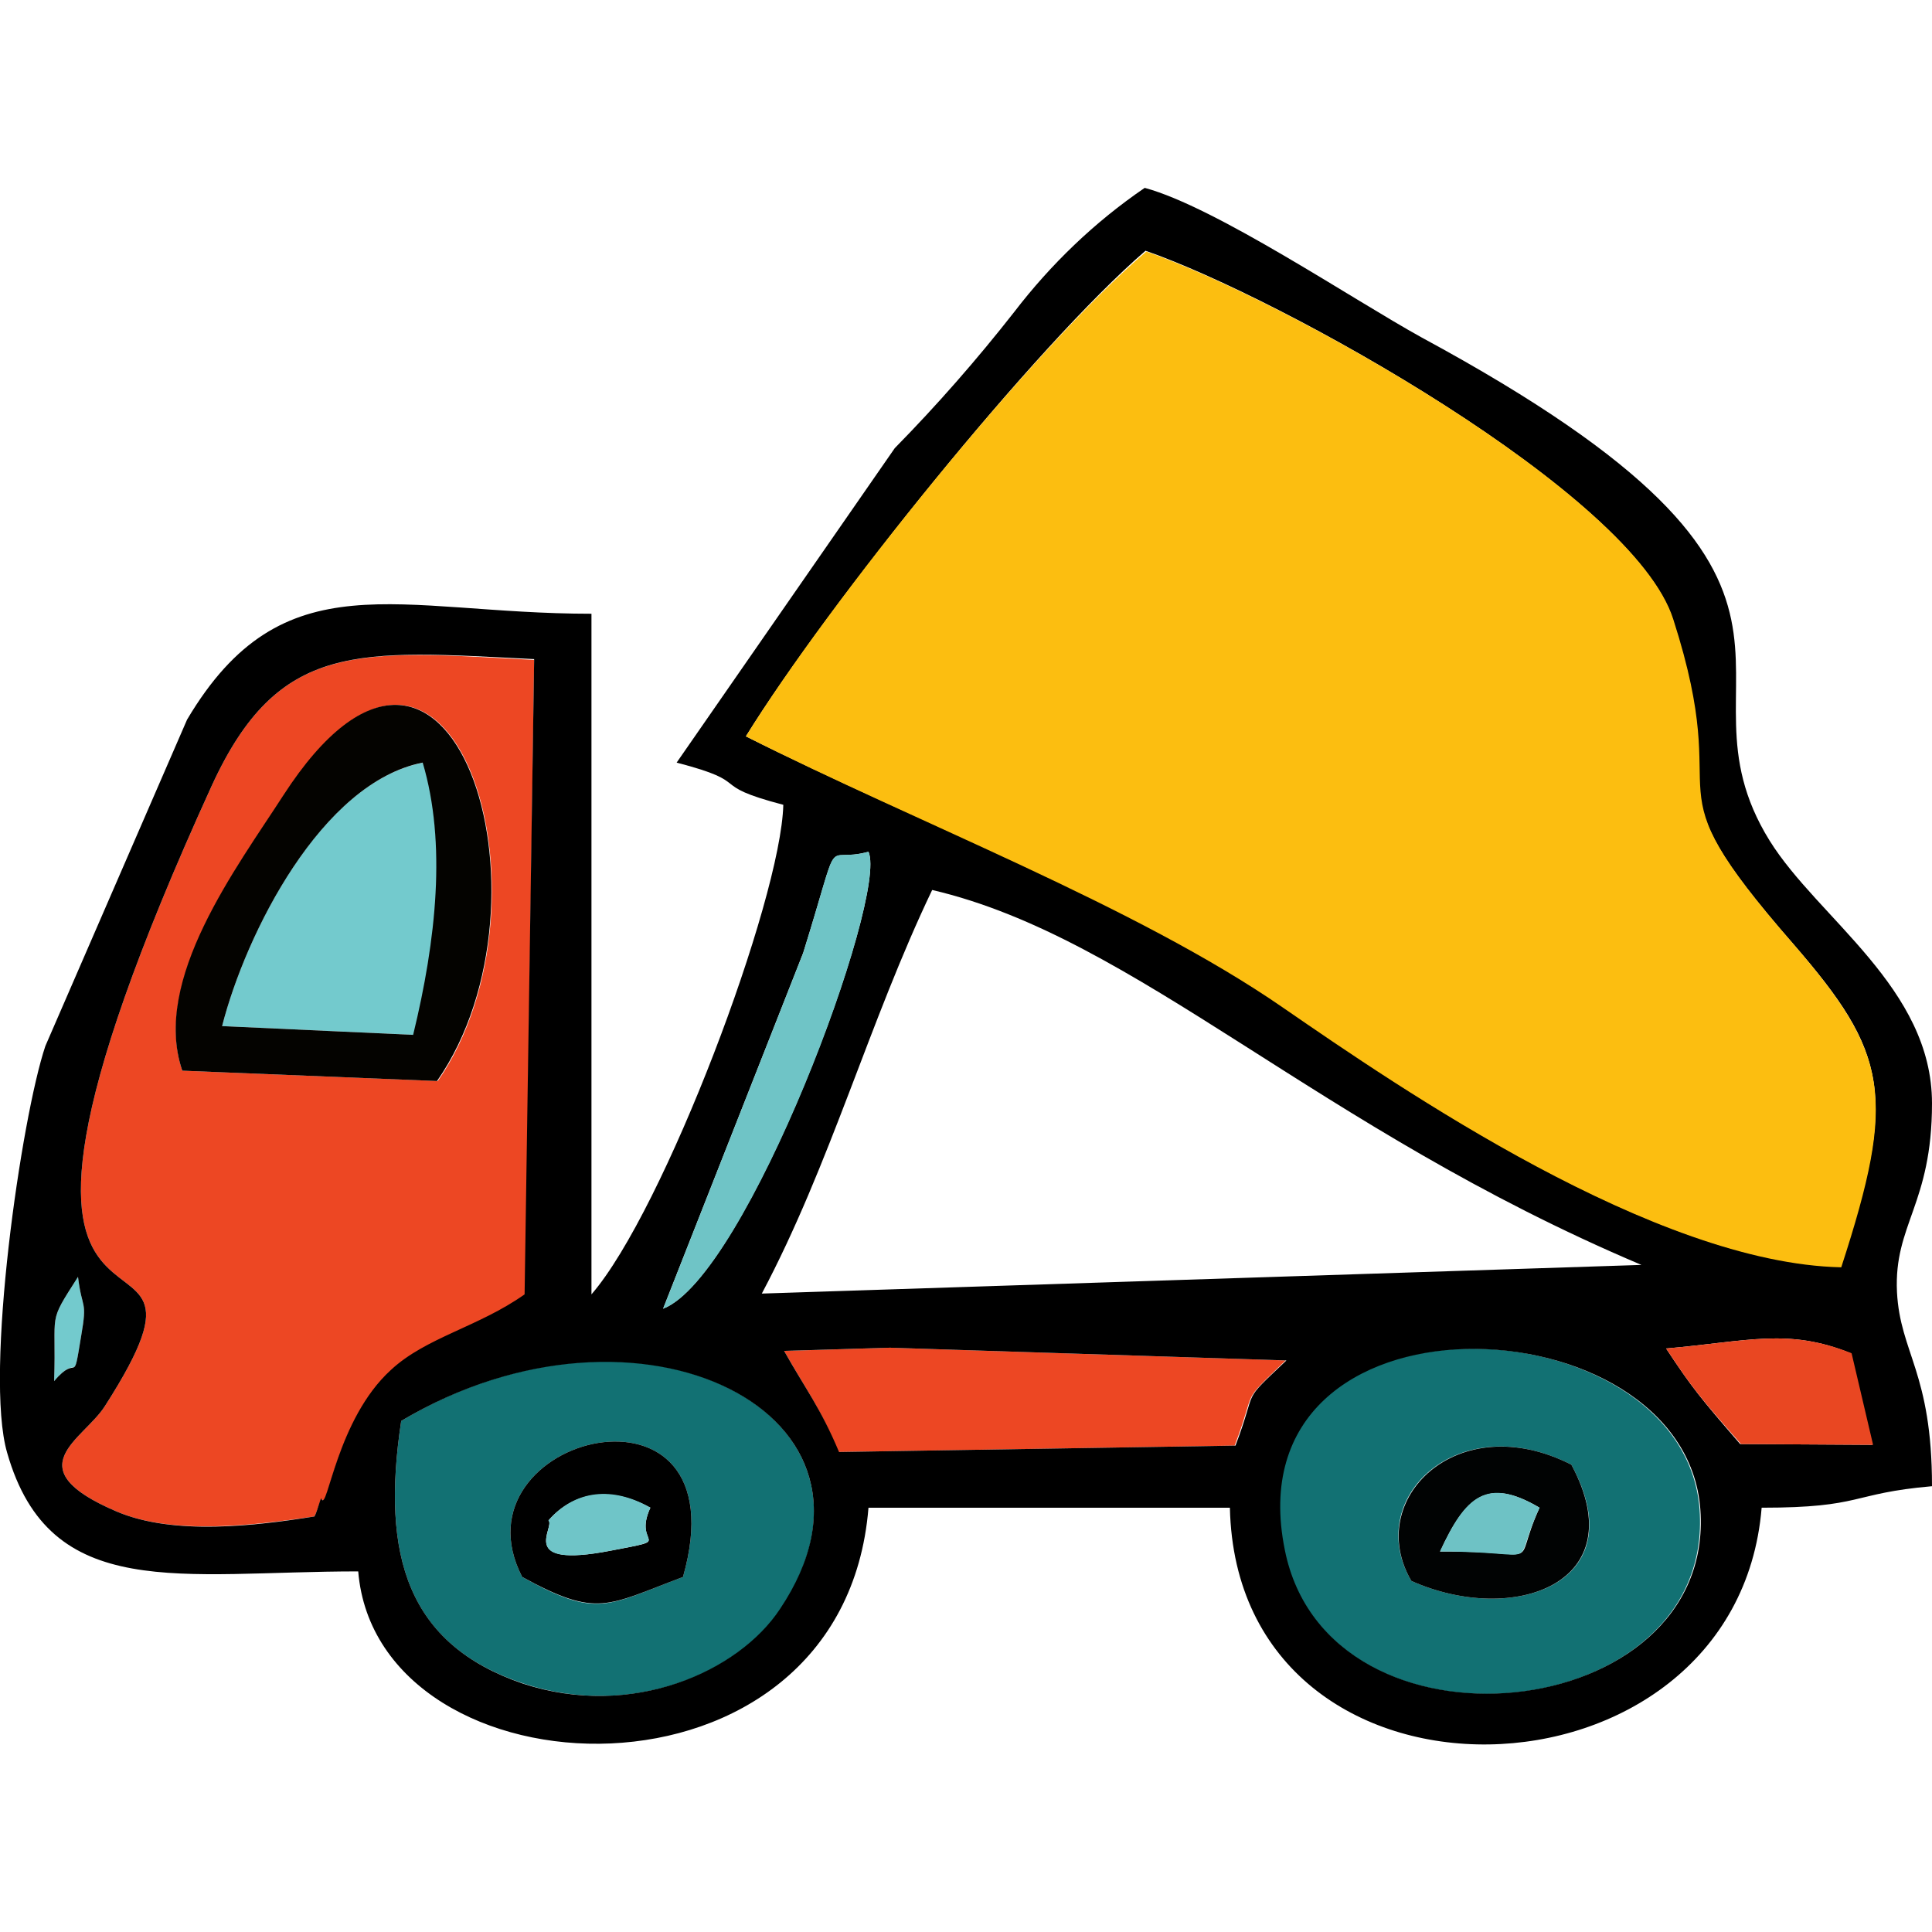 <?xml version="1.0" encoding="utf-8"?>
<!-- Generator: Adobe Illustrator 24.1.2, SVG Export Plug-In . SVG Version: 6.00 Build 0)  -->
<svg version="1.1" id="Слой_1" xmlns="http://www.w3.org/2000/svg" xmlns:xlink="http://www.w3.org/1999/xlink" x="0px" y="0px"
	 viewBox="0 0 242.7 242.7" style="enable-background:new 0 0 242.7 242.7;" xml:space="preserve">
<style type="text/css">
	.st0{fill-rule:evenodd;clip-rule:evenodd;fill:#73CACD;}
	.st1{fill-rule:evenodd;clip-rule:evenodd;fill:#127173;}
	.st2{fill-rule:evenodd;clip-rule:evenodd;fill:#ED4723;}
	.st3{fill-rule:evenodd;clip-rule:evenodd;}
	.st4{fill-rule:evenodd;clip-rule:evenodd;fill:#FCBE10;}
	.st5{fill-rule:evenodd;clip-rule:evenodd;fill:#040300;}
	.st6{fill-rule:evenodd;clip-rule:evenodd;fill:#6FC4C6;}
	.st7{fill-rule:evenodd;clip-rule:evenodd;fill:#010303;}
	.st8{fill-rule:evenodd;clip-rule:evenodd;fill:#E94722;}
	.st9{fill-rule:evenodd;clip-rule:evenodd;fill:#6FC5C8;}
	.st10{fill-rule:evenodd;clip-rule:evenodd;fill:#6EC2C5;}
</style>
<path class="st0" d="M27.9,128.9L52,130c2.9-12,4.1-24.1,1.2-34.2C40.4,98.2,30.9,117.2,27.9,128.9z"/>
<path class="st0" d="M6.8,173.5c3.2-3.8,2.3,1,3.4-5.7c0.8-4.6,0.1-3.2-0.4-7.4C5.9,166.5,7.1,164.5,6.8,173.5z"/>
<path class="st1" d="M177.3,198.6c-6.1-10.3,5.8-21.9,20.1-14.6C205.5,198.9,190.1,204.3,177.3,198.6z M161.3,194.7
	c5.5,27.2,54.2,22.3,52.2-5.1C211.5,163.1,154.4,160.6,161.3,194.7L161.3,194.7z"/>
<path class="st1" d="M65.6,198.1c-9.2-17.8,27.9-27.1,20.2,0C76.2,201.7,75.1,203.4,65.6,198.1z M50.4,178.5
	c-2.6,17.1,0.9,28.2,15.4,33c13.7,4.5,27.1-1.5,32.3-9.4C114.2,177.6,80.3,160.5,50.4,178.5z"/>
<path class="st2" d="M22.9,134.5c-3.8-11.3,6.9-25.6,12.8-34.6c21.1-32.6,35.1,13.1,19.3,35.9L22.9,134.5z M39.5,190.5
	c0.4-0.7,0.8-2.5,1-2.1c0.6,1.6,1.8-10,8.7-16.2c4.4-4,11.1-5.4,16.8-9.5l1.1-79.8C45,81.7,35,80.4,26.6,98.7
	c-38.9,85.3,6.1,47.5-13.4,77.9c-2.7,4.3-11.4,7.8,1.5,13.3C21.8,192.9,32,191.6,39.5,190.5L39.5,190.5z"/>
<path class="st2" d="M98.5,169.7c2.7,4.8,4.6,7.2,6.8,12.7l49.8-0.8c2.9-7.6,0.5-5,6.4-10.7l-49.8-1.6L98.5,169.7z"/>
<path class="st3" d="M50.4,178.5c30-17.9,63.9-0.8,47.6,23.6c-5.2,7.9-18.6,13.9-32.3,9.4C51.3,206.6,47.8,195.6,50.4,178.5z
	 M161.4,194.7c-6.9-34,50.2-31.6,52.2-5.1C215.6,216.9,166.8,221.9,161.4,194.7L161.4,194.7z M98.5,169.7l13.3-0.4l49.8,1.6
	c-5.9,5.6-3.5,3.1-6.4,10.7l-49.8,0.8C103.1,176.9,101.2,174.5,98.5,169.7L98.5,169.7z M10.2,167.8c-1.1,6.7-0.3,2-3.4,5.7
	c0.3-9-0.9-7,3-13.1C10.3,164.6,11,163.2,10.2,167.8z M209.3,169.4c10.3-0.9,15.3-2.6,23.2,0.6l2.7,11.5l-16.6-0.1
	C213.6,175.6,212.6,174.4,209.3,169.4z M117.1,111.8c25.7,6,48.2,29.8,89.1,47.1l-110.5,3.6C104.3,146.3,109.2,128.3,117.1,111.8z
	 M39.5,190.5c-7.5,1.2-17.7,2.4-24.8-0.6c-12.9-5.5-4.2-9-1.5-13.3c19.5-30.4-25.5,7.4,13.4-77.9C35,80.4,45,81.7,67.1,82.8
	l-1.2,79.8c-5.8,4.1-12.4,5.4-16.8,9.5c-6.8,6.2-8,17.9-8.7,16.2C40.3,187.9,39.9,189.8,39.5,190.5z M100.9,119.7
	c5-16,2.3-11.1,8.2-12.7c2.5,5.6-15.4,53.4-25.8,57.4L100.9,119.7z M93.7,92.5c10.3-16.6,36.3-49,50.2-61
	c17,5.9,61.2,30.5,66.2,46.2c8.1,25.2-4,18.9,15.1,40.8c12,13.8,13.1,19.1,6,40.6c-23.4-0.5-55.2-22.4-70-32.6
	C142.7,113.7,115,103.2,93.7,92.5z M85,95.8c10,2.6,3.5,2.7,13.4,5.3c-0.3,12-15,51-24.1,61.5V77.1c-24.4,0-38.7-7.1-50.8,13.3
	l-17.8,41c-3,8.9-7.7,41.2-4.8,51.1c5.4,18.9,21.8,14.9,44.1,14.9c2.4,28.9,60.9,31.4,64.1-8h45.4c0.9,40.6,63.6,38.7,66.8,0
	c12.8,0,11.1-1.8,21.4-2.7c0-14.3-4-16.7-4.4-24.4c-0.4-8.5,4.4-11,4.4-23.7c0-14.5-14.3-23.2-20.4-33
	c-13.4-21.6,15.1-31.4-43.7-63.2c-8.7-4.8-25.9-16.4-34.8-18.8c-6.3,4.3-11.8,9.6-16.4,15.6c-4.7,6-9.7,11.7-15,17.1L85,95.8z"/>
<path class="st3" d="M68.9,191c3.3-3.8,8.1-4.2,12.8-1.6c-2.3,5,3.4,3.8-5,5.4C64.8,197.1,69.8,191.8,68.9,191z M65.6,198.1
	c9.5,5.2,10.6,3.6,20.2,0C93.5,171,56.4,180.3,65.6,198.1z"/>
<path class="st4" d="M93.7,92.5c21.3,10.8,49,21.3,67.5,34.1c14.8,10.2,46.7,32.1,70.1,32.6c7-21.5,5.9-26.8-6-40.6
	c-19.1-21.9-7-15.6-15.1-40.8c-5-15.8-49.2-40.3-66.2-46.2C130,43.5,104,75.8,93.7,92.5z"/>
<path class="st5" d="M27.9,128.9c3-11.7,12.5-30.6,25.2-33.1c3,10.1,1.7,22.3-1.2,34.2L27.9,128.9z M22.9,134.5l32,1.3
	c15.9-22.8,1.8-68.5-19.3-35.9C29.8,108.9,19,123.1,22.9,134.5z"/>
<path class="st6" d="M83.3,164.4c10.5-4,28.3-51.8,25.8-57.4c-5.9,1.6-3.2-3.4-8.2,12.7L83.3,164.4z"/>
<path class="st7" d="M180.9,194.9c3.2-6.9,5.9-9.4,12.5-5.5C189.7,197.5,194.6,194.8,180.9,194.9z M177.3,198.6
	c12.8,5.7,28.1,0.3,20.1-14.6C183.1,176.7,171.3,188.4,177.3,198.6L177.3,198.6z"/>
<path class="st8" d="M209.3,169.4c3.3,5,4.3,6.2,9.4,12l16.6,0.1l-2.7-11.5C224.6,166.8,219.6,168.5,209.3,169.4z"/>
<path class="st9" d="M68.9,191c0.9,0.9-4.1,6.1,7.8,3.8c8.4-1.6,2.7-0.5,5-5.4C77,186.7,72.3,187.1,68.9,191z"/>
<path class="st10" d="M180.9,194.9c13.6,0,8.7,2.6,12.5-5.5C186.8,185.5,184.1,187.9,180.9,194.9z"/>
</svg>
